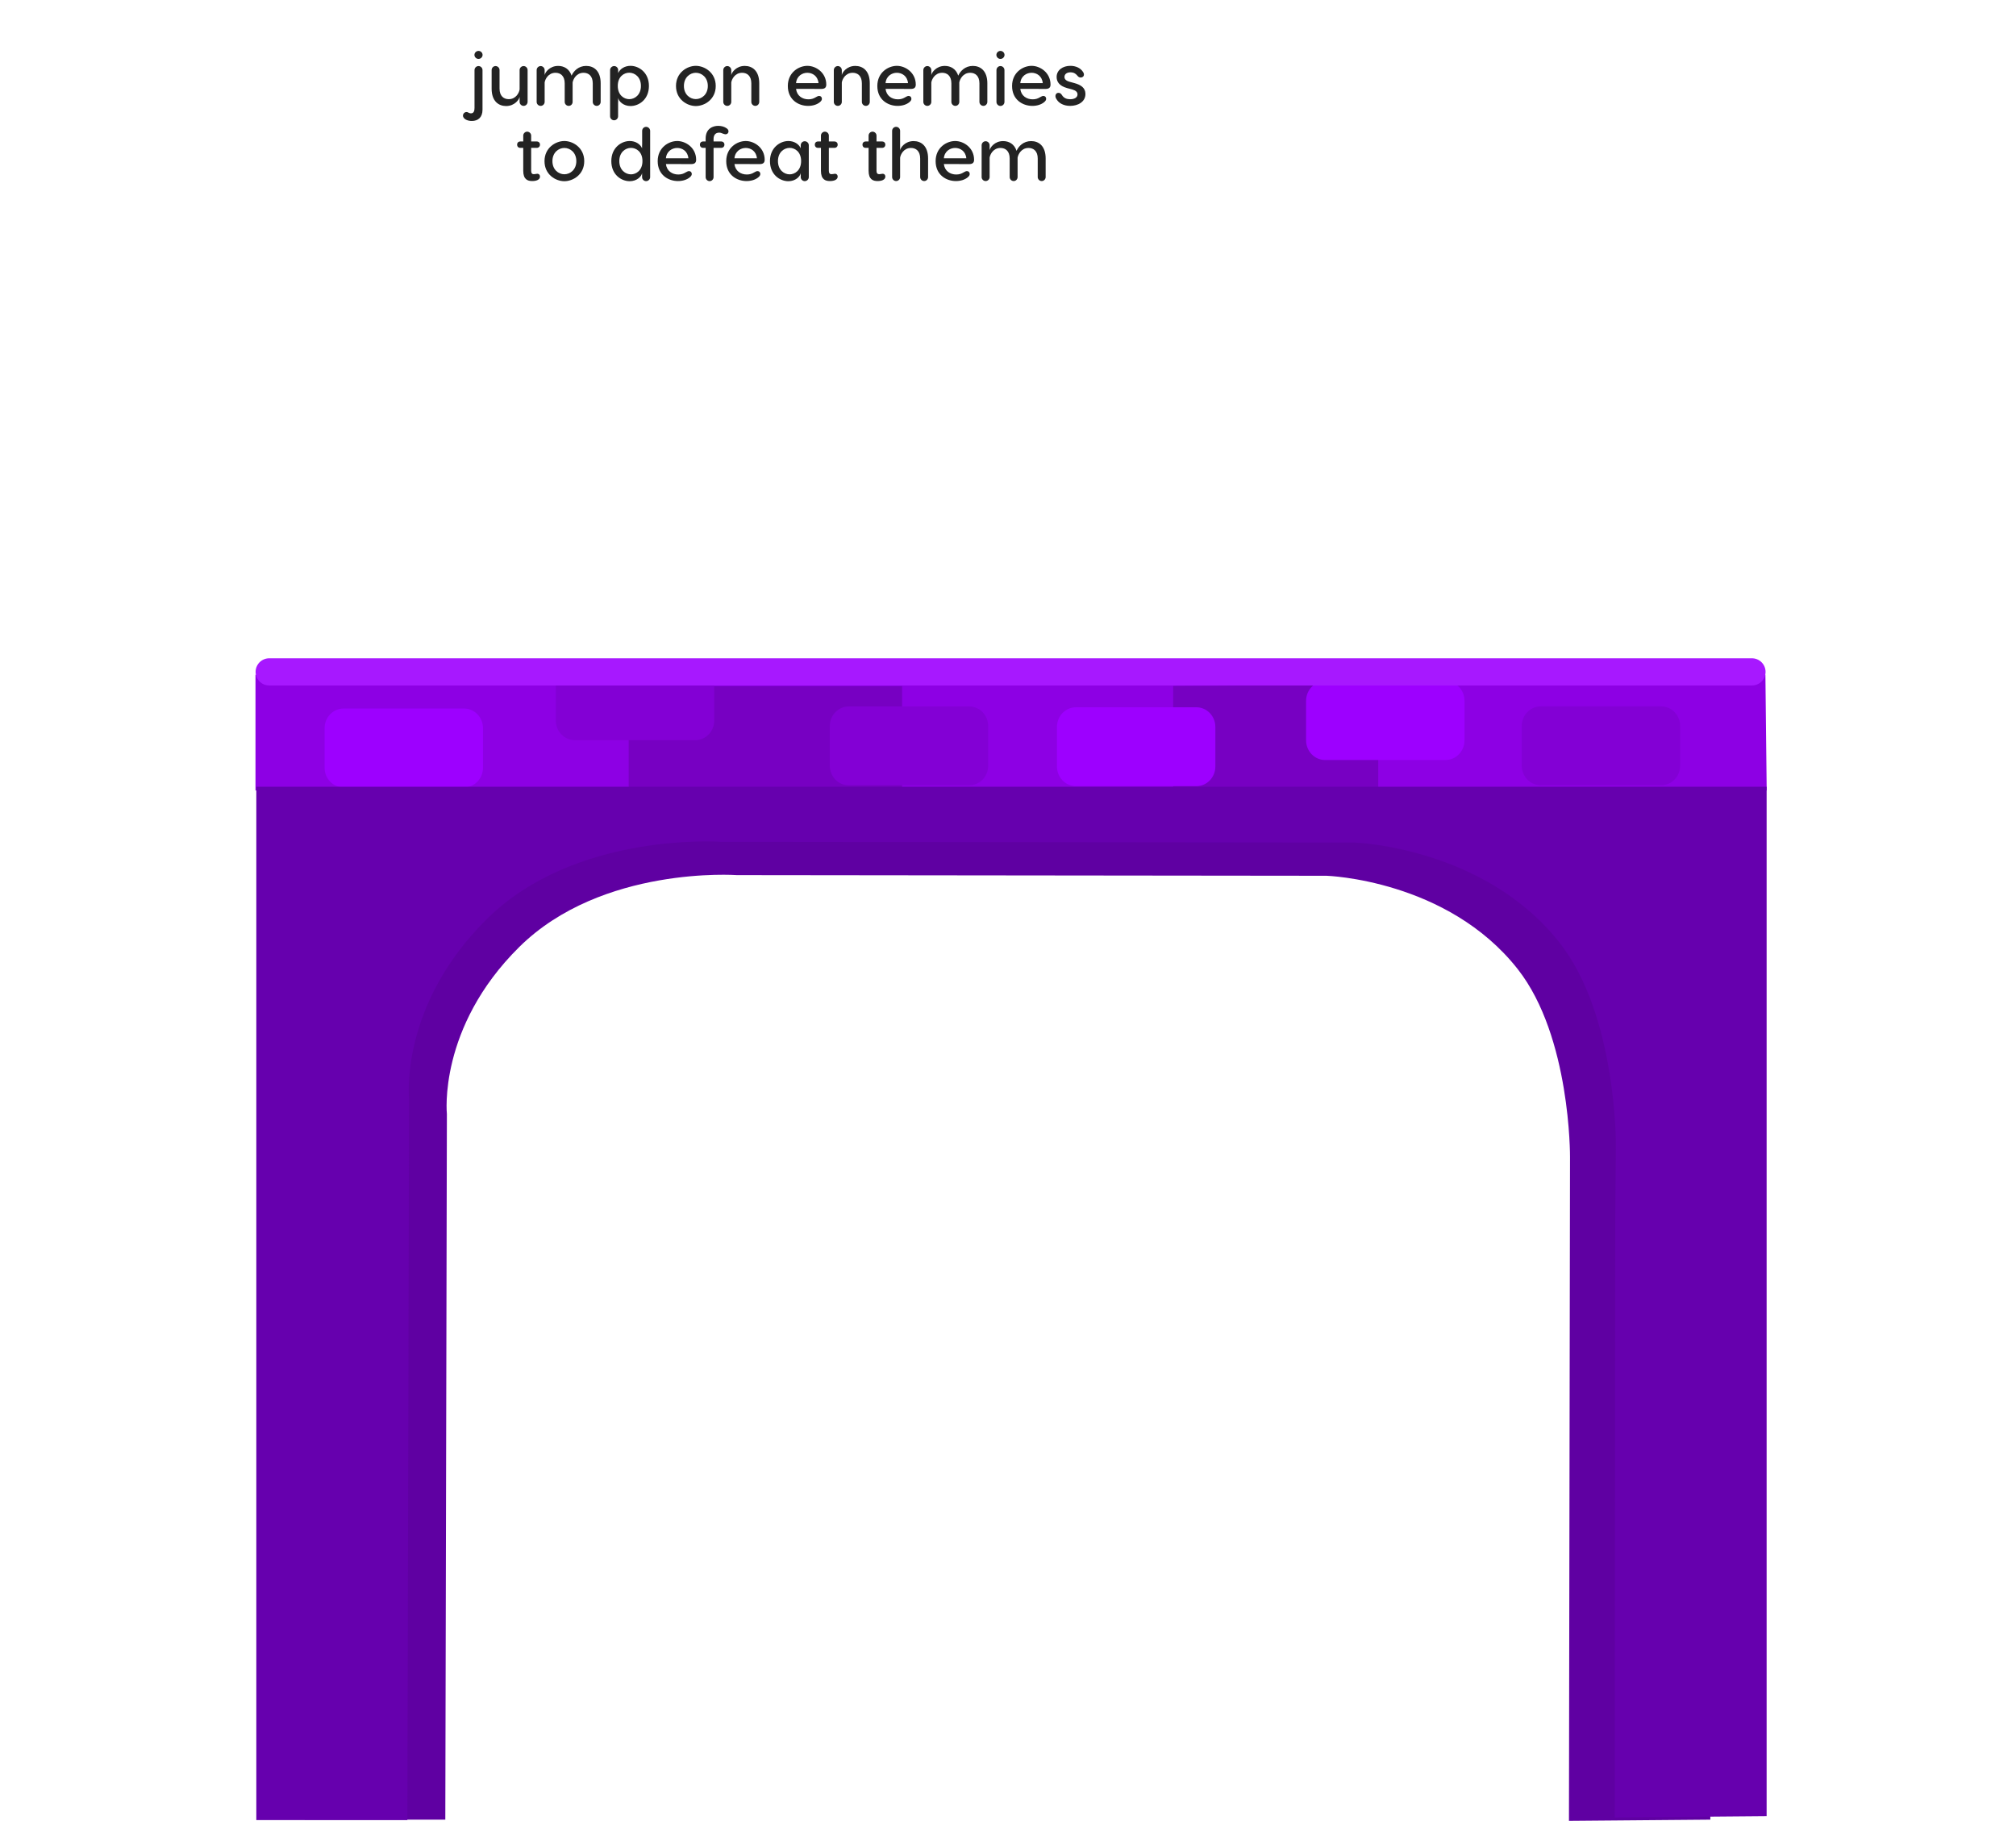 <svg version="1.1" xmlns="http://www.w3.org/2000/svg" xmlns:xlink="http://www.w3.org/1999/xlink" width="519" height="468.721" viewBox="0,0,519,468.721"><g transform="translate(9.881,65.512)"><g data-paper-data="{&quot;isPaintingLayer&quot;:true}" stroke-miterlimit="10" stroke-dasharray="" stroke-dashoffset="0" style="mix-blend-mode: normal"><path d="M-9.881,400.648v-466.16h519l-1,466.16z" fill="none" fill-rule="nonzero" stroke="none" stroke-width="NaN" stroke-linecap="butt" stroke-linejoin="miter"/><path d="M55.892,137.978v-29.798h388.714l0.333,29.798z" data-paper-data="{&quot;origPos&quot;:null}" fill="#8d00e4" fill-rule="nonzero" stroke="none" stroke-width="0" stroke-linecap="butt" stroke-linejoin="miter"/><path d="M292.144,141.458v-30.401l52.794,-0.333v30.735z" data-paper-data="{&quot;origPos&quot;:null}" fill="#7700c2" fill-rule="nonzero" stroke="none" stroke-width="0" stroke-linecap="butt" stroke-linejoin="miter"/><path d="M381.878,131.575v-10.197c0,-2.792 2.193,-5.056 4.899,-5.056h30.981c2.705,0 4.899,2.263 4.899,5.056v10.197c0,2.792 -2.193,5.056 -4.899,5.056h-30.981c-2.706,0 -4.899,-2.263 -4.899,-5.056z" data-paper-data="{&quot;origPos&quot;:null,&quot;origRot&quot;:0}" fill="#8300d5" fill-rule="evenodd" stroke="none" stroke-width="14" stroke-linecap="round" stroke-linejoin="round"/><path d="M326.361,125.074v-10.197c0,-2.792 2.193,-5.056 4.899,-5.056h30.981c2.705,0 4.899,2.263 4.899,5.056v10.197c0,2.792 -2.193,5.056 -4.899,5.056h-30.981c-2.706,0 -4.899,-2.263 -4.899,-5.056z" data-paper-data="{&quot;origPos&quot;:null,&quot;origRot&quot;:0}" fill="#9d00ff" fill-rule="evenodd" stroke="none" stroke-width="14" stroke-linecap="round" stroke-linejoin="round"/><path d="M151.966,140.851v-29.735h70.392v29.735z" data-paper-data="{&quot;origPos&quot;:null}" fill="#7700c2" fill-rule="nonzero" stroke="none" stroke-width="0" stroke-linecap="butt" stroke-linejoin="miter"/><path d="M262.222,131.805v-10.197c0,-2.792 2.193,-5.056 4.899,-5.056h30.981c2.705,0 4.899,2.263 4.899,5.056v10.197c0,2.792 -2.193,5.056 -4.899,5.056h-30.981c-2.706,0 -4.899,-2.263 -4.899,-5.056z" data-paper-data="{&quot;origPos&quot;:null,&quot;origRot&quot;:0}" fill="#9d00ff" fill-rule="evenodd" stroke="none" stroke-width="14" stroke-linecap="round" stroke-linejoin="round"/><path d="M73.681,132.125v-10.197c0,-2.792 2.193,-5.056 4.899,-5.056h30.981c2.705,0 4.899,2.263 4.899,5.056v10.197c0,2.792 -2.193,5.056 -4.899,5.056h-30.981c-2.706,0 -4.899,-2.263 -4.899,-5.056z" data-paper-data="{&quot;origPos&quot;:null,&quot;origRot&quot;:0}" fill="#9d00ff" fill-rule="evenodd" stroke="none" stroke-width="14" stroke-linecap="round" stroke-linejoin="round"/><path d="M133.213,119.967v-10.197c0,-2.792 2.193,-5.056 4.899,-5.056h30.981c2.705,0 4.899,2.263 4.899,5.056v10.197c0,2.792 -2.193,5.056 -4.899,5.056h-30.981c-2.706,0 -4.899,-2.263 -4.899,-5.056z" data-paper-data="{&quot;origPos&quot;:null,&quot;origRot&quot;:0}" fill="#8300d5" fill-rule="evenodd" stroke="none" stroke-width="14" stroke-linecap="round" stroke-linejoin="round"/><path d="M203.741,131.59v-10.197c0,-2.792 2.193,-5.056 4.899,-5.056h30.981c2.705,0 4.899,2.263 4.899,5.056v10.197c0,2.792 -2.193,5.056 -4.899,5.056h-30.981c-2.706,0 -4.899,-2.263 -4.899,-5.056z" data-paper-data="{&quot;origPos&quot;:null,&quot;origRot&quot;:0}" fill="#8300d5" fill-rule="evenodd" stroke="none" stroke-width="14" stroke-linecap="round" stroke-linejoin="round"/><g data-paper-data="{&quot;origPos&quot;:null}" fill-rule="nonzero" stroke="#000000" stroke-width="0" stroke-linecap="butt" stroke-linejoin="miter"><path d="M68.572,402.901v-256.338h361.854v256.338l-36.395,0.308l0.272,-170.898c0,0 0.215,-30.916 -13.425,-48.307c-18.123,-23.106 -49.255,-24.076 -49.255,-24.076l-151.803,-0.167c0,0 -34.762,-2.528 -56.026,18.503c-20.982,20.752 -18.628,42.994 -18.628,42.994l-0.407,181.643z" data-paper-data="{&quot;origPos&quot;:null}" fill="#5f00a2"/><path d="M56.106,403.019v-266.007h388.816v265.007l-39.107,0.331c0,0 0.082,-149.299 0.134,-155.251c0.062,-7.005 0.158,-17.95 0.158,-17.95c0,0 0.231,-33.22 -14.426,-51.906c-19.474,-24.828 -52.925,-25.87 -52.925,-25.87l-163.114,-0.179c0,0 -37.352,-2.716 -60.2,19.881c-22.546,22.298 -20.016,46.198 -20.016,46.198l-0.437,185.746z" data-paper-data="{&quot;origPos&quot;:null}" fill="#6600ae"/></g><path d="M59.42,107.443h381.726" data-paper-data="{&quot;origPos&quot;:null}" fill="none" fill-rule="nonzero" stroke="#a718ff" stroke-width="7" stroke-linecap="round" stroke-linejoin="miter"/><g fill="#232323" fill-rule="evenodd" stroke="none" stroke-width="1" stroke-linecap="round" stroke-linejoin="round"><g><path d="M129.132,-20.05c0,0.796 -0.912,1.145 -1.999,1.145c-1.165,0 -2.31,-0.408 -2.31,-2.64v-5.901h-0.738c-0.505,0 -0.835,-0.33 -0.835,-0.835c0,-0.485 0.33,-0.815 0.835,-0.815h0.738v-1.514c0,-0.544 0.466,-1.009 1.009,-1.009c0.563,0 1.029,0.466 1.029,1.009v1.514h1.417c0.505,0 0.854,0.33 0.854,0.815c0,0.505 -0.349,0.835 -0.854,0.835h-1.417v5.921c0,0.582 0.233,0.854 0.679,0.854c0.252,0 0.543,-0.078 0.757,-0.097c0.485,-0.078 0.835,0.233 0.835,0.718z"/><path d="M140.527,-24.03c0,3.475 -2.892,5.164 -5.125,5.164c-2.232,0 -5.105,-1.689 -5.105,-5.164c0,-3.455 2.873,-5.183 5.105,-5.183c2.232,0 5.125,1.728 5.125,5.183zM132.335,-24.03c0,2.194 1.572,3.378 3.067,3.378c1.514,0 3.087,-1.184 3.087,-3.378c0,-2.213 -1.572,-3.397 -3.087,-3.397c-1.495,0 -3.067,1.184 -3.067,3.397z"/><path d="M157.493,-31.834v11.919c0,0.563 -0.485,1.029 -1.048,1.029c-0.563,0 -1.029,-0.466 -1.029,-1.029v-1.048c-0.136,0.874 -1.339,2.097 -3.184,2.097c-2.155,0 -4.737,-1.669 -4.737,-5.183c0,-3.455 2.601,-5.164 4.737,-5.164c1.437,0 2.679,0.738 3.184,1.864v-0.776c0,-0.058 0,-0.136 0.019,-0.194v-3.514c0,-0.563 0.466,-1.029 1.009,-1.029c0.563,0 1.048,0.466 1.048,1.029zM155.513,-24.049c0,-2.427 -1.631,-3.397 -2.951,-3.397c-1.417,0 -3.009,1.107 -3.009,3.397c0,2.31 1.592,3.417 3.009,3.417c1.32,0 2.951,-1.009 2.951,-3.417z"/><path d="M169.335,-24.379c0,0.796 -0.446,1.107 -1.281,1.107l-6.503,-0.019c0.214,1.805 1.631,2.698 3.184,2.698c0.796,0 1.339,-0.194 1.941,-0.563c0.33,-0.175 0.544,-0.311 0.815,-0.311c0.446,0 0.718,0.311 0.718,0.738c0,0.252 -0.097,0.524 -0.524,0.874c-0.738,0.602 -1.805,0.951 -3.028,0.951c-2.524,0 -5.222,-1.611 -5.222,-5.125c0,-3.494 2.815,-5.183 5.028,-5.183c2.213,0 4.872,1.747 4.872,4.834zM161.551,-24.768h5.785c-0.175,-1.844 -1.572,-2.659 -2.873,-2.659c-1.281,0 -2.737,0.815 -2.912,2.659z"/><path d="M177.663,-31.698c0,0.446 -0.33,0.757 -0.757,0.757c-0.175,0 -0.427,-0.078 -0.738,-0.194c-0.272,-0.116 -0.524,-0.233 -0.912,-0.233c-1.087,0 -1.437,0.815 -1.437,1.611v0.66h1.941c0.505,0 0.854,0.33 0.854,0.815c0,0.505 -0.349,0.835 -0.854,0.835h-1.941v7.532c0,0.563 -0.466,1.029 -1.009,1.029c-0.563,0 -1.029,-0.466 -1.029,-1.029v-7.532h-0.641c-0.505,0 -0.835,-0.33 -0.835,-0.835c0,-0.485 0.33,-0.815 0.835,-0.815h0.641v-0.738c0,-2.659 1.961,-3.281 3.222,-3.281c0.874,0 1.611,0.233 2.135,0.602c0.33,0.214 0.524,0.466 0.524,0.815z"/><path d="M186.98,-24.379c0,0.796 -0.446,1.107 -1.281,1.107l-6.503,-0.019c0.214,1.805 1.631,2.698 3.184,2.698c0.796,0 1.339,-0.194 1.941,-0.563c0.33,-0.175 0.544,-0.311 0.815,-0.311c0.446,0 0.718,0.311 0.718,0.738c0,0.252 -0.097,0.524 -0.524,0.874c-0.738,0.602 -1.805,0.951 -3.028,0.951c-2.524,0 -5.222,-1.611 -5.222,-5.125c0,-3.494 2.815,-5.183 5.028,-5.183c2.213,0 4.872,1.747 4.872,4.834zM179.196,-24.768h5.785c-0.175,-1.844 -1.572,-2.659 -2.873,-2.659c-1.281,0 -2.737,0.815 -2.912,2.659z"/><path d="M196.259,-27.349v-0.776c0,-0.563 0.466,-1.029 1.029,-1.029c0.563,0 1.048,0.466 1.048,1.029v8.211c0,0.563 -0.485,1.029 -1.048,1.029c-0.563,0 -1.029,-0.466 -1.029,-1.029v-1.048c-0.136,0.874 -1.339,2.097 -3.184,2.097c-2.155,0 -4.737,-1.669 -4.737,-5.183c0,-3.455 2.601,-5.164 4.737,-5.164c1.437,0 2.679,0.738 3.184,1.864zM196.356,-24.049c0,-2.427 -1.631,-3.397 -2.951,-3.397c-1.417,0 -3.009,1.107 -3.009,3.397c0,2.31 1.592,3.417 3.009,3.417c1.32,0 2.951,-1.009 2.951,-3.417z"/><path d="M205.771,-20.05c0,0.796 -0.912,1.145 -1.999,1.145c-1.165,0 -2.31,-0.408 -2.31,-2.64v-5.901h-0.738c-0.505,0 -0.835,-0.33 -0.835,-0.835c0,-0.485 0.33,-0.815 0.835,-0.815h0.738v-1.514c0,-0.544 0.466,-1.009 1.009,-1.009c0.563,0 1.029,0.466 1.029,1.009v1.514h1.417c0.505,0 0.854,0.33 0.854,0.815c0,0.505 -0.349,0.835 -0.854,0.835h-1.417v5.921c0,0.582 0.233,0.854 0.679,0.854c0.252,0 0.544,-0.078 0.757,-0.097c0.485,-0.078 0.835,0.233 0.835,0.718z"/><path d="M218.04,-20.05c0,0.796 -0.912,1.145 -1.999,1.145c-1.165,0 -2.31,-0.408 -2.31,-2.64v-5.901h-0.738c-0.505,0 -0.835,-0.33 -0.835,-0.835c0,-0.485 0.33,-0.815 0.835,-0.815h0.738v-1.514c0,-0.544 0.466,-1.009 1.009,-1.009c0.563,0 1.029,0.466 1.029,1.009v1.514h1.417c0.505,0 0.854,0.33 0.854,0.815c0,0.505 -0.349,0.835 -0.854,0.835h-1.417v5.921c0,0.582 0.233,0.854 0.679,0.854c0.252,0 0.544,-0.078 0.757,-0.097c0.485,-0.078 0.835,0.233 0.835,0.718z"/><path d="M229.046,-24.709v4.775c0,0.563 -0.446,1.029 -1.009,1.029c-0.563,0 -1.029,-0.466 -1.029,-1.029v-4.775c0,-1.941 -1.107,-2.718 -2.368,-2.718c-1.864,0 -2.679,1.669 -2.795,2.504v4.989c0,0.563 -0.466,1.029 -1.029,1.029c-0.563,0 -1.029,-0.466 -1.029,-1.029v-11.9c0,-0.563 0.466,-1.029 1.029,-1.029c0.563,0 1.029,0.466 1.029,1.029v5.008c0.097,-0.679 1.262,-2.368 3.475,-2.368c1.883,0 3.727,1.184 3.727,4.484z"/><path d="M240.888,-24.379c0,0.796 -0.446,1.107 -1.281,1.107l-6.503,-0.019c0.214,1.805 1.631,2.698 3.184,2.698c0.796,0 1.339,-0.194 1.941,-0.563c0.33,-0.175 0.544,-0.311 0.815,-0.311c0.446,0 0.718,0.311 0.718,0.738c0,0.252 -0.097,0.524 -0.524,0.874c-0.738,0.602 -1.805,0.951 -3.028,0.951c-2.524,0 -5.222,-1.611 -5.222,-5.125c0,-3.494 2.815,-5.183 5.028,-5.183c2.213,0 4.872,1.747 4.872,4.834zM233.104,-24.768h5.785c-0.175,-1.844 -1.572,-2.659 -2.873,-2.659c-1.281,0 -2.737,0.815 -2.912,2.659z"/><path d="M259.31,-24.709v4.775c0,0.563 -0.466,1.029 -1.009,1.029c-0.563,0 -1.029,-0.466 -1.029,-1.029v-4.775c0,-1.941 -1.106,-2.718 -2.368,-2.718c-1.864,0 -2.679,1.669 -2.815,2.504v0.214v4.775c0,0.563 -0.446,1.029 -1.009,1.029c-0.563,0 -1.029,-0.466 -1.029,-1.029v-4.775c0,-1.941 -1.107,-2.718 -2.368,-2.718c-1.864,0 -2.679,1.669 -2.795,2.504v4.989c0,0.563 -0.466,1.029 -1.029,1.029c-0.563,0 -1.029,-0.466 -1.029,-1.029v-8.172c0,-0.582 0.466,-1.048 1.029,-1.048c0.563,0 1.029,0.466 1.029,1.048v1.281c0.097,-0.679 1.262,-2.368 3.475,-2.368c1.437,0 2.873,0.699 3.455,2.504c0.544,-1.204 1.786,-2.504 3.766,-2.504c1.883,0 3.727,1.184 3.727,4.484z"/></g><g><path d="M112.259,-51.378c0,-0.563 0.485,-1.029 1.048,-1.029c0.563,0 1.048,0.466 1.048,1.029c0,0.563 -0.485,1.029 -1.048,1.029c-0.563,0 -1.048,-0.466 -1.048,-1.029zM114.336,-47.457v10.192c0,1.98 -1.165,2.892 -2.737,2.892c-0.544,0 -1.048,-0.097 -1.514,-0.33c-0.349,-0.194 -0.776,-0.524 -0.776,-1.048c0,-0.582 0.563,-1.068 1.184,-0.874c0.233,0.097 0.466,0.291 0.874,0.291c0.738,0 0.912,-0.679 0.912,-1.398v-9.726c0,-0.582 0.466,-1.048 1.029,-1.048c0.563,0 1.029,0.466 1.029,1.048z"/><path d="M116.685,-42.701v-4.776c0,-0.563 0.446,-1.029 1.009,-1.029c0.563,0 1.029,0.466 1.029,1.029v4.776c0,1.941 1.106,2.718 2.368,2.718c1.864,0 2.679,-1.669 2.795,-2.504v-4.989c0,-0.563 0.466,-1.029 1.029,-1.029c0.563,0 1.029,0.466 1.029,1.029v8.173c0,0.582 -0.466,1.048 -1.029,1.048c-0.563,0 -1.029,-0.466 -1.029,-1.048v-1.281c-0.097,0.679 -1.262,2.368 -3.475,2.368c-1.883,0 -3.727,-1.184 -3.727,-4.484z"/><path d="M144.755,-44.059v4.775c0,0.563 -0.466,1.029 -1.009,1.029c-0.563,0 -1.029,-0.466 -1.029,-1.029v-4.775c0,-1.941 -1.107,-2.718 -2.368,-2.718c-1.864,0 -2.679,1.669 -2.815,2.504v0.214v4.775c0,0.563 -0.446,1.029 -1.009,1.029c-0.563,0 -1.029,-0.466 -1.029,-1.029v-4.775c0,-1.941 -1.106,-2.718 -2.368,-2.718c-1.864,0 -2.679,1.669 -2.795,2.504v4.989c0,0.563 -0.466,1.029 -1.029,1.029c-0.563,0 -1.029,-0.466 -1.029,-1.029v-8.173c0,-0.582 0.466,-1.048 1.029,-1.048c0.563,0 1.029,0.466 1.029,1.048v1.281c0.097,-0.679 1.262,-2.368 3.475,-2.368c1.437,0 2.873,0.699 3.455,2.504c0.544,-1.204 1.786,-2.504 3.766,-2.504c1.883,0 3.727,1.184 3.727,4.484z"/><path d="M157.179,-43.399c0,3.514 -2.582,5.183 -4.737,5.183c-1.844,0 -3.048,-1.223 -3.184,-2.097v1.048c0,0.058 0,0.136 -0.019,0.194v3.494c0,0.563 -0.466,1.029 -1.029,1.029c-0.563,0 -1.029,-0.466 -1.029,-1.029v-11.9c0,-0.563 0.485,-1.029 1.048,-1.029c0.563,0 1.029,0.466 1.029,1.029v0.776c0.505,-1.126 1.747,-1.864 3.184,-1.864c2.135,0 4.737,1.708 4.737,5.164zM155.121,-43.399c0,-2.291 -1.592,-3.397 -3.009,-3.397c-1.32,0 -2.951,0.971 -2.951,3.397c0,2.407 1.631,3.417 2.951,3.417c1.417,0 3.009,-1.106 3.009,-3.417z"/><path d="M174.378,-43.38c0,3.475 -2.892,5.164 -5.125,5.164c-2.232,0 -5.105,-1.689 -5.105,-5.164c0,-3.456 2.873,-5.183 5.105,-5.183c2.232,0 5.125,1.728 5.125,5.183zM166.186,-43.38c0,2.194 1.572,3.378 3.067,3.378c1.514,0 3.087,-1.184 3.087,-3.378c0,-2.213 -1.572,-3.397 -3.087,-3.397c-1.495,0 -3.067,1.184 -3.067,3.397z"/><path d="M185.578,-44.059v4.775c0,0.563 -0.446,1.029 -1.009,1.029c-0.563,0 -1.029,-0.466 -1.029,-1.029v-4.775c0,-1.941 -1.106,-2.718 -2.368,-2.718c-1.864,0 -2.679,1.669 -2.795,2.504v4.989c0,0.563 -0.466,1.029 -1.029,1.029c-0.563,0 -1.029,-0.466 -1.029,-1.029v-8.173c0,-0.582 0.466,-1.048 1.029,-1.048c0.563,0 1.029,0.466 1.029,1.048v1.281c0.097,-0.679 1.262,-2.368 3.475,-2.368c1.883,0 3.727,1.184 3.727,4.484z"/><path d="M202.836,-43.729c0,0.796 -0.446,1.106 -1.281,1.106l-6.503,-0.019c0.214,1.805 1.631,2.698 3.184,2.698c0.796,0 1.339,-0.194 1.941,-0.563c0.33,-0.175 0.544,-0.311 0.815,-0.311c0.446,0 0.718,0.311 0.718,0.738c0,0.252 -0.097,0.524 -0.524,0.874c-0.738,0.602 -1.805,0.951 -3.028,0.951c-2.524,0 -5.222,-1.611 -5.222,-5.125c0,-3.494 2.815,-5.183 5.028,-5.183c2.213,0 4.872,1.747 4.872,4.834zM195.052,-44.118h5.785c-0.175,-1.844 -1.572,-2.66 -2.873,-2.66c-1.281,0 -2.737,0.815 -2.912,2.66z"/><path d="M214.037,-44.059v4.775c0,0.563 -0.446,1.029 -1.009,1.029c-0.563,0 -1.029,-0.466 -1.029,-1.029v-4.775c0,-1.941 -1.106,-2.718 -2.368,-2.718c-1.864,0 -2.679,1.669 -2.795,2.504v4.989c0,0.563 -0.466,1.029 -1.029,1.029c-0.563,0 -1.029,-0.466 -1.029,-1.029v-8.173c0,-0.582 0.466,-1.048 1.029,-1.048c0.563,0 1.029,0.466 1.029,1.048v1.281c0.097,-0.679 1.262,-2.368 3.475,-2.368c1.883,0 3.727,1.184 3.727,4.484z"/><path d="M225.878,-43.729c0,0.796 -0.446,1.106 -1.281,1.106l-6.503,-0.019c0.214,1.805 1.631,2.698 3.184,2.698c0.796,0 1.339,-0.194 1.941,-0.563c0.33,-0.175 0.544,-0.311 0.815,-0.311c0.446,0 0.718,0.311 0.718,0.738c0,0.252 -0.097,0.524 -0.524,0.874c-0.738,0.602 -1.805,0.951 -3.028,0.951c-2.524,0 -5.222,-1.611 -5.222,-5.125c0,-3.494 2.815,-5.183 5.028,-5.183c2.213,0 4.872,1.747 4.872,4.834zM218.094,-44.118h5.785c-0.175,-1.844 -1.572,-2.66 -2.873,-2.66c-1.281,0 -2.737,0.815 -2.912,2.66z"/><path d="M244.3,-44.059v4.775c0,0.563 -0.466,1.029 -1.009,1.029c-0.563,0 -1.029,-0.466 -1.029,-1.029v-4.775c0,-1.941 -1.107,-2.718 -2.368,-2.718c-1.864,0 -2.679,1.669 -2.815,2.504v0.214v4.775c0,0.563 -0.446,1.029 -1.009,1.029c-0.563,0 -1.029,-0.466 -1.029,-1.029v-4.775c0,-1.941 -1.106,-2.718 -2.368,-2.718c-1.864,0 -2.679,1.669 -2.795,2.504v4.989c0,0.563 -0.466,1.029 -1.029,1.029c-0.563,0 -1.029,-0.466 -1.029,-1.029v-8.173c0,-0.582 0.466,-1.048 1.029,-1.048c0.563,0 1.029,0.466 1.029,1.048v1.281c0.097,-0.679 1.262,-2.368 3.475,-2.368c1.437,0 2.873,0.699 3.455,2.504c0.544,-1.204 1.786,-2.504 3.766,-2.504c1.883,0 3.727,1.184 3.727,4.484z"/><path d="M246.63,-51.378c0,-0.563 0.485,-1.029 1.048,-1.029c0.563,0 1.048,0.466 1.048,1.029c0,0.563 -0.485,1.029 -1.048,1.029c-0.563,0 -1.048,-0.466 -1.048,-1.029zM248.707,-47.457v8.173c0,0.582 -0.466,1.048 -1.029,1.048c-0.563,0 -1.029,-0.466 -1.029,-1.048v-8.173c0,-0.582 0.466,-1.048 1.029,-1.048c0.563,0 1.029,0.466 1.029,1.048z"/><path d="M260.567,-43.729c0,0.796 -0.446,1.106 -1.281,1.106l-6.503,-0.019c0.214,1.805 1.631,2.698 3.184,2.698c0.796,0 1.339,-0.194 1.941,-0.563c0.33,-0.175 0.544,-0.311 0.815,-0.311c0.446,0 0.718,0.311 0.718,0.738c0,0.252 -0.097,0.524 -0.524,0.874c-0.738,0.602 -1.805,0.951 -3.028,0.951c-2.524,0 -5.222,-1.611 -5.222,-5.125c0,-3.494 2.815,-5.183 5.028,-5.183c2.213,0 4.872,1.747 4.872,4.834zM252.783,-44.118h5.785c-0.175,-1.844 -1.572,-2.66 -2.873,-2.66c-1.281,0 -2.737,0.815 -2.912,2.66z"/><path d="M268.895,-47.049c0.116,0.175 0.272,0.388 0.272,0.718c0,0.485 -0.369,0.776 -0.835,0.776c-0.311,0 -0.602,-0.136 -0.893,-0.524c-0.388,-0.485 -0.932,-0.815 -1.728,-0.815c-0.971,0 -1.553,0.485 -1.553,1.184c0,0.485 0.272,0.951 1.301,1.243l1.204,0.33c1.65,0.446 2.892,1.184 2.892,2.815c0,2.038 -1.922,3.067 -3.941,3.067c-1.689,0 -2.873,-0.738 -3.378,-1.534c-0.097,-0.136 -0.408,-0.524 -0.408,-0.99c0,-0.408 0.252,-0.835 0.796,-0.835c0.446,0 0.679,0.272 0.874,0.563c0.485,0.815 1.281,1.087 2.116,1.087c1.126,0 1.902,-0.466 1.902,-1.242c0,-0.582 -0.408,-1.009 -1.378,-1.281l-1.301,-0.349c-1.883,-0.524 -2.698,-1.534 -2.698,-2.854c0,-1.825 1.65,-2.873 3.533,-2.873c1.398,0 2.601,0.563 3.222,1.514z"/></g></g></g></g></svg>